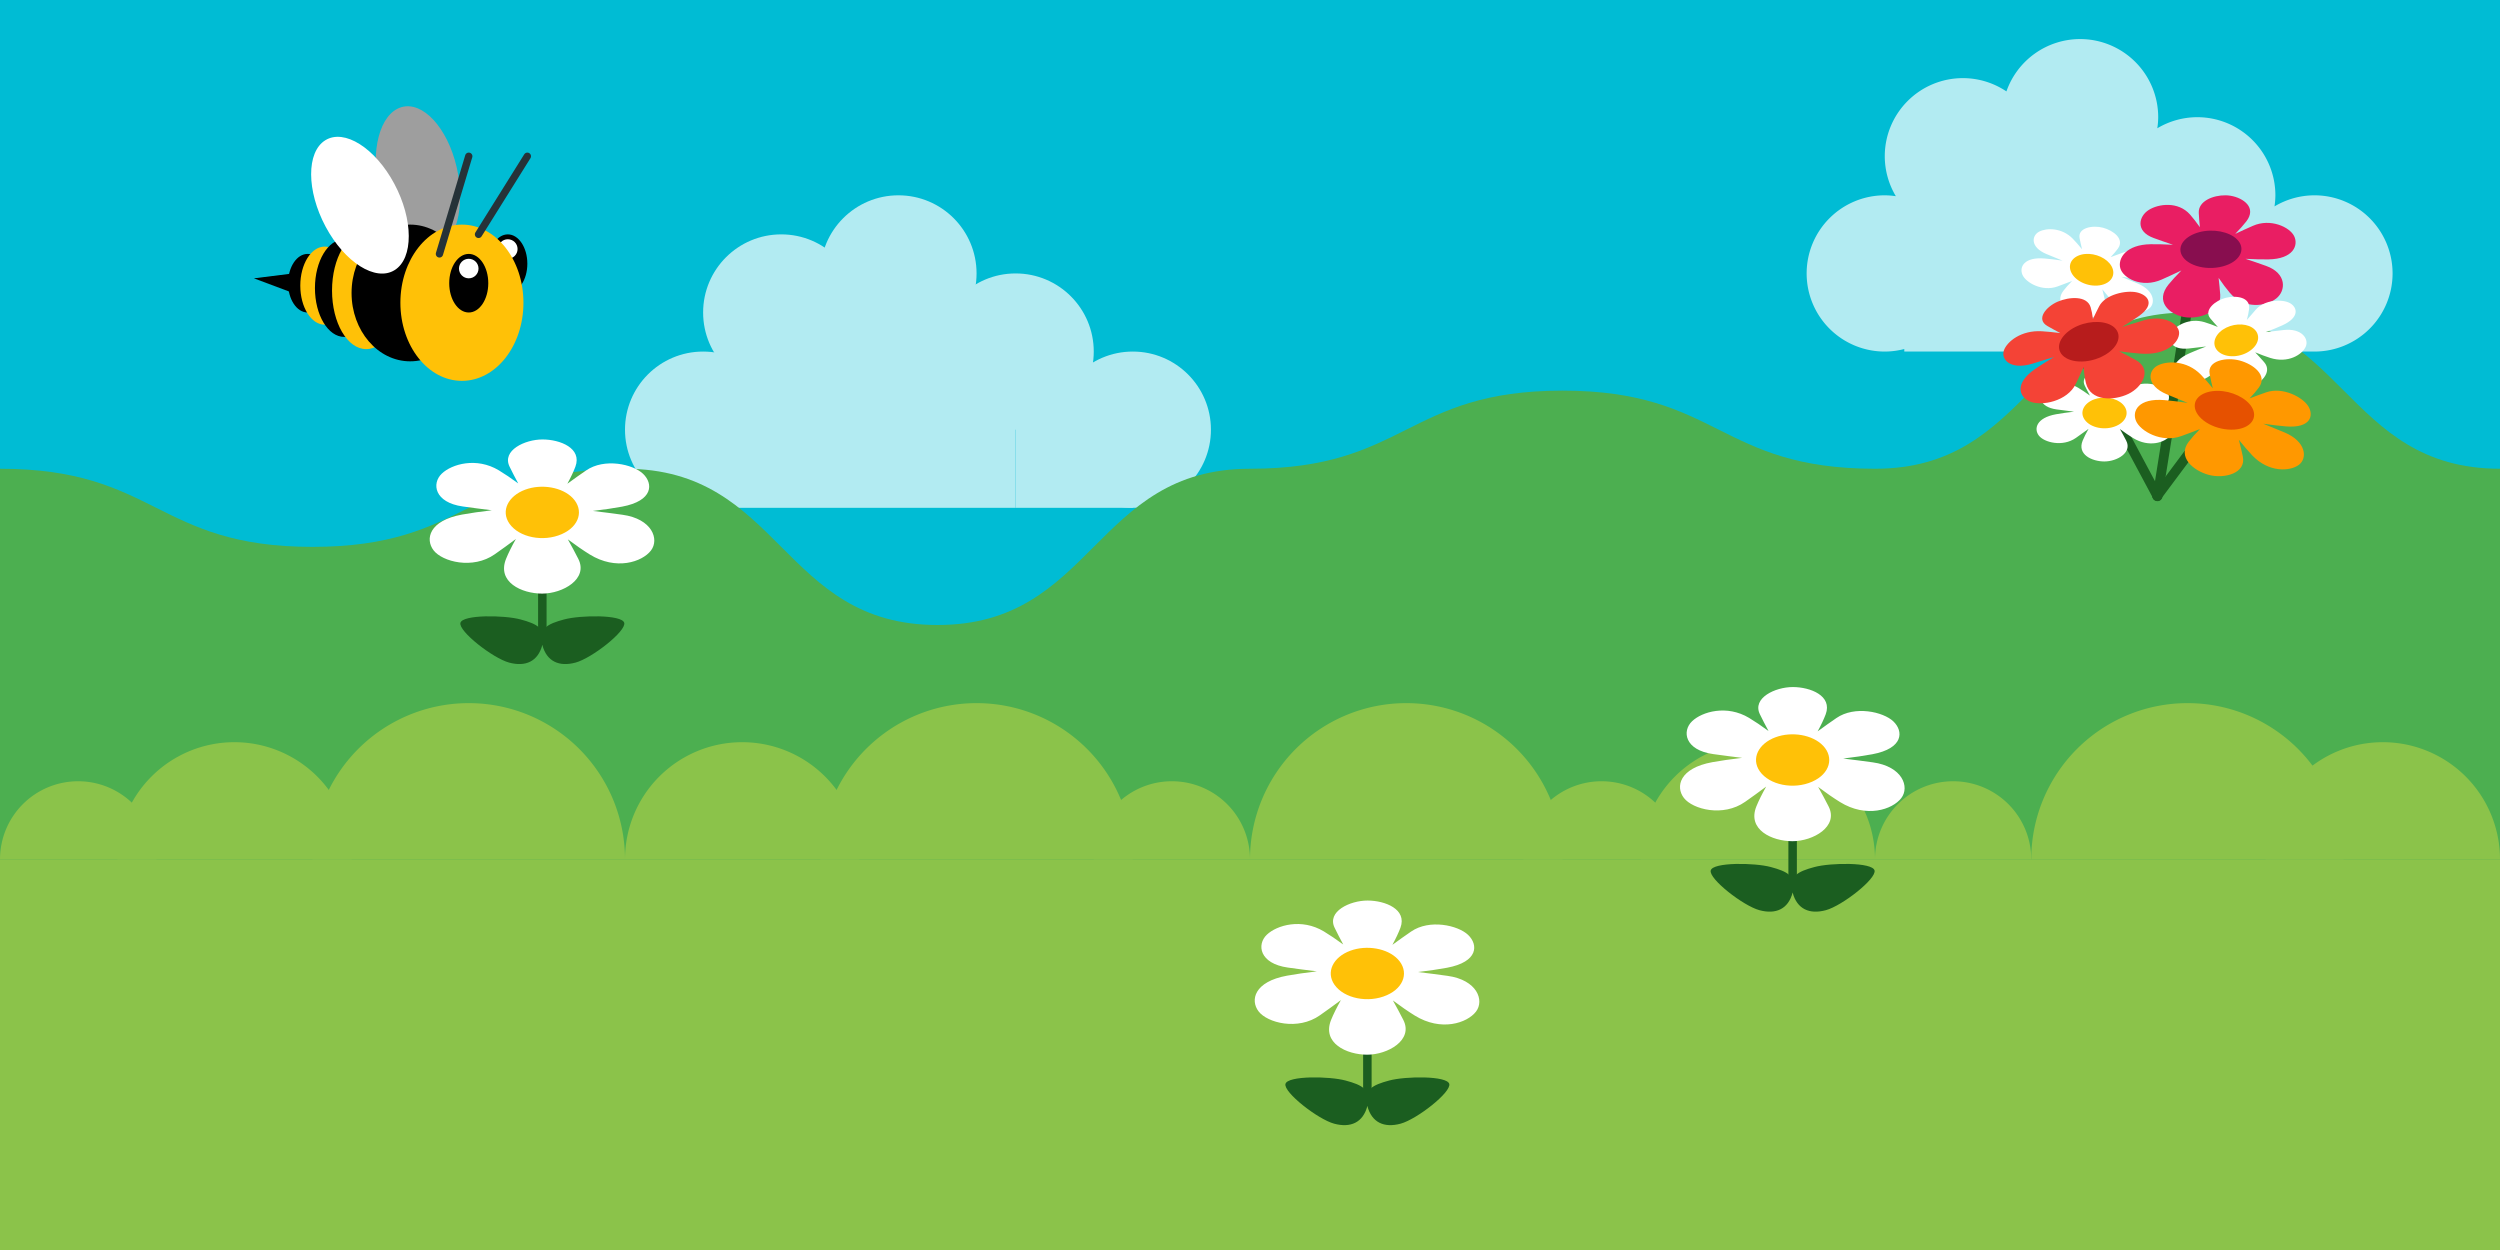 <?xml version="1.0" encoding="UTF-8" standalone="no"?>
<!-- Created with Inkscape (http://www.inkscape.org/) -->

<svg
   xmlns:dc="http://purl.org/dc/elements/1.1/"
   xmlns:cc="http://creativecommons.org/ns#"
   xmlns:rdf="http://www.w3.org/1999/02/22-rdf-syntax-ns#"
   xmlns:svg="http://www.w3.org/2000/svg"
   xmlns="http://www.w3.org/2000/svg"
   xmlns:sodipodi="http://sodipodi.sourceforge.net/DTD/sodipodi-0.dtd"
   xmlns:inkscape="http://www.inkscape.org/namespaces/inkscape"
   sodipodi:docname="game.svg"
   inkscape:version="0.91 r13725"
   version="1.1"
   id="svg2"
   viewBox="0 0 1024 512"
   height="512"
   width="1024"
   inkscape:export-filename="/home/mwibrow/Pictures/art/art/game.png"
   inkscape:export-xdpi="90"
   inkscape:export-ydpi="90">
  <defs
     id="defs4">
    <inkscape:path-effect
       effect="sketch"
       id="path-effect9041"
       is_visible="true"
       nbiter_approxstrokes="3"
       strokelength="39"
       strokelength_rdm="0.3;1"
       strokeoverlap="0.3"
       strokeoverlap_rdm="0.3;1"
       ends_tolerance="0.1;1"
       parallel_offset="0.3;1"
       tremble_size="5;1"
       tremble_frequency="0.01"
       nbtangents="0"
       tgt_places_rdmness="1;1"
       tgtscale="10"
       tgtlength="100"
       tgtlength_rdm="0.3;1" />
    <inkscape:path-effect
       effect="sketch"
       id="path-effect9037"
       is_visible="true"
       nbiter_approxstrokes="2"
       strokelength="78"
       strokelength_rdm="0.3;1"
       strokeoverlap="0.3"
       strokeoverlap_rdm="0.3;1"
       ends_tolerance="0.1;1"
       parallel_offset="5;1"
       tremble_size="5;1"
       tremble_frequency="1"
       nbtangents="0"
       tgt_places_rdmness="1;1"
       tgtscale="10"
       tgtlength="100"
       tgtlength_rdm="0.3;1" />
  </defs>
  <sodipodi:namedview
     inkscape:window-maximized="1"
     inkscape:window-y="25"
     inkscape:window-x="0"
     inkscape:window-height="719"
     inkscape:window-width="1366"
     units="px"
     showgrid="true"
     inkscape:current-layer="layer1"
     inkscape:document-units="px"
     inkscape:cy="158.67521"
     inkscape:cx="550.11249"
     inkscape:zoom="0.719974"
     inkscape:pageshadow="2"
     inkscape:pageopacity="0.0"
     borderopacity="1.0"
     bordercolor="#666666"
     pagecolor="#ffffff"
     id="base"
     showguides="true"
     inkscape:snap-bbox="true"
     inkscape:bbox-paths="true"
     inkscape:bbox-nodes="false"
     inkscape:snap-global="true"
     inkscape:object-paths="false"
     inkscape:snap-intersection-paths="false"
     inkscape:object-nodes="true"
     inkscape:snap-smooth-nodes="true"
     inkscape:snap-nodes="true"
     inkscape:snap-bbox-midpoints="false">
    <inkscape:grid
       type="xygrid"
       id="grid4136"
       color="#ff3f00"
       opacity="0.125"
       empcolor="#ff3f00"
       empopacity="0.251"
       empspacing="8"
       spacingx="32"
       spacingy="32"
       snapvisiblegridlinesonly="false" />
    <inkscape:grid
       type="xygrid"
       id="grid4138"
       empspacing="8" />
  </sodipodi:namedview>
  <g
     inkscape:groupmode="layer"
     id="layer3"
     inkscape:label="background"
     transform="translate(0,256)"
     style="display:inline"
     sodipodi:insensitive="true">
    <rect
       style="display:none;opacity:1;fill:#2196f3;fill-opacity:1;stroke:none;stroke-width:4;stroke-linecap:round;stroke-linejoin:round;stroke-miterlimit:4;stroke-dasharray:none;stroke-opacity:1"
       id="rect5924"
       width="1024"
       height="512"
       x="0"
       y="0"
       transform="translate(0,-256)" />
    <rect
       style="opacity:1;fill:#00bcd4;fill-opacity:1;stroke:none;stroke-width:4;stroke-linecap:round;stroke-linejoin:round;stroke-miterlimit:4;stroke-dasharray:none;stroke-opacity:1"
       id="rect4930"
       width="1024"
       height="512"
       x="0"
       y="-256" />
    <rect
       style="opacity:1;fill:#4caf50;fill-opacity:1;stroke:none;stroke-width:4;stroke-linecap:round;stroke-linejoin:round;stroke-miterlimit:4;stroke-dasharray:none;stroke-opacity:1"
       id="rect4932"
       width="1024"
       height="256"
       x="0"
       y="0" />
    <rect
       style="opacity:1;fill:#8bc34a;fill-opacity:1;stroke:none;stroke-width:4;stroke-linecap:round;stroke-linejoin:round;stroke-miterlimit:4;stroke-dasharray:none;stroke-opacity:1"
       id="rect4934"
       width="1024"
       height="160"
       x="0"
       y="96" />
  </g>
  <g
     inkscape:label="clouds"
     inkscape:groupmode="layer"
     id="layer1"
     transform="translate(0,-540.362)"
     style="display:inline;opacity:1"
     sodipodi:insensitive="true">
    <circle
       inkscape:export-ydpi="90"
       inkscape:export-xdpi="90"
       cy="1000.783"
       cx="134.486"
       id="circle6279"
       style="display:inline;opacity:1;fill:#ff9800;fill-opacity:1;stroke:none;stroke-width:4;stroke-linecap:round;stroke-linejoin:round;stroke-miterlimit:4;stroke-dasharray:none;stroke-opacity:1"
       r="0" />
    <circle
       style="opacity:1;fill:#b2ebf2;fill-opacity:1;stroke:none;stroke-width:4;stroke-linecap:round;stroke-linejoin:round;stroke-miterlimit:4;stroke-dasharray:none;stroke-opacity:1"
       id="path5005"
       cx="288"
       cy="716.362"
       r="32" />
    <circle
       r="32"
       cy="668.362"
       cx="320"
       id="circle5009"
       style="opacity:1;fill:#b2ebf2;fill-opacity:1;stroke:none;stroke-width:4;stroke-linecap:round;stroke-linejoin:round;stroke-miterlimit:4;stroke-dasharray:none;stroke-opacity:1" />
    <circle
       style="opacity:1;fill:#b2ebf2;fill-opacity:1;stroke:none;stroke-width:4;stroke-linecap:round;stroke-linejoin:round;stroke-miterlimit:4;stroke-dasharray:none;stroke-opacity:1"
       id="circle5011"
       cx="368"
       cy="652.362"
       r="32" />
    <circle
       r="32"
       cy="684.362"
       cx="416"
       id="circle5013"
       style="opacity:1;fill:#b2ebf2;fill-opacity:1;stroke:none;stroke-width:4;stroke-linecap:round;stroke-linejoin:round;stroke-miterlimit:4;stroke-dasharray:none;stroke-opacity:1" />
    <circle
       style="opacity:1;fill:#b2ebf2;fill-opacity:1;stroke:none;stroke-width:4;stroke-linecap:round;stroke-linejoin:round;stroke-miterlimit:4;stroke-dasharray:none;stroke-opacity:1"
       id="circle5015"
       cx="464"
       cy="716.362"
       r="32" />
    <rect
       style="opacity:1;fill:#b2ebf2;fill-opacity:1;stroke:none;stroke-width:4;stroke-linecap:round;stroke-linejoin:round;stroke-miterlimit:4;stroke-dasharray:none;stroke-opacity:1"
       id="rect5017"
       width="120"
       height="80"
       x="296"
       y="668.362" />
    <rect
       style="opacity:1;fill:#b2ebf2;fill-opacity:1;stroke:none;stroke-width:4;stroke-linecap:round;stroke-linejoin:round;stroke-miterlimit:4;stroke-dasharray:none;stroke-opacity:1"
       id="rect5019"
       width="48"
       height="48"
       x="416"
       y="700.362" />
    <path
       style="opacity:1;fill:#b2ebf2;fill-opacity:1;stroke:none;stroke-width:4;stroke-linecap:round;stroke-linejoin:round;stroke-miterlimit:4;stroke-dasharray:none;stroke-opacity:1"
       d="M 852,556.362 A 32,32 0 0 0 821.83,577.806 32,32 0 0 0 804,572.362 a 32,32 0 0 0 -32,32 32,32 0 0 0 4.541,16.363 32,32 0 0 0 -4.541,-0.363 32,32 0 0 0 -32,32 32,32 0 0 0 32,32 32,32 0 0 0 8,-1.041 l 0,1.041 120,0 48,0 a 32,32 0 0 0 32,-32 32,32 0 0 0 -32,-32 32,32 0 0 0 -16.363,4.541 32,32 0 0 0 0.363,-4.541 32,32 0 0 0 -32,-32 32,32 0 0 0 -16.363,4.541 32,32 0 0 0 0.363,-4.541 32,32 0 0 0 -32,-32 z"
       id="circle5032"
       inkscape:connector-curvature="0" />
  </g>
  <g
     inkscape:groupmode="layer"
     id="layer2"
     inkscape:label="hills"
     transform="translate(0,256)"
     style="display:inline"
     sodipodi:insensitive="true">
    <path
       style="opacity:1;fill:#4caf50;fill-opacity:1;stroke:none;stroke-width:4;stroke-linecap:round;stroke-linejoin:round;stroke-miterlimit:4;stroke-dasharray:none;stroke-opacity:1"
       d="m 0,32 256,0 0,-96 c -64,0 -64,32 -128,32 C 64,-32 64,-64 0,-64 Z"
       id="rect4169"
       inkscape:connector-curvature="0"
       sodipodi:nodetypes="cccscc" />
    <path
       sodipodi:nodetypes="cccscc"
       inkscape:connector-curvature="0"
       id="path4181"
       d="m 256,32 256,0 0,-96 C 448,-64 448,0 384,0 320,0 320,-64 256,-64 Z"
       style="opacity:1;fill:#4caf50;fill-opacity:1;stroke:none;stroke-width:4;stroke-linecap:round;stroke-linejoin:round;stroke-miterlimit:4;stroke-dasharray:none;stroke-opacity:1" />
    <path
       style="opacity:1;fill:#4caf50;fill-opacity:1;stroke:none;stroke-width:4;stroke-linecap:round;stroke-linejoin:round;stroke-miterlimit:4;stroke-dasharray:none;stroke-opacity:1"
       d="m 768,32 -256,0 0,-96 c 64,0 64,-32 128,-32 64,0 64,32 128,32 z"
       id="path4183"
       inkscape:connector-curvature="0"
       sodipodi:nodetypes="cccscc" />
    <path
       sodipodi:nodetypes="cccscc"
       inkscape:connector-curvature="0"
       id="path4187"
       d="m 1024,32 -256,0 0,-96 c 64,0 64,-64 128,-64 64,0 64,64 128,64 z"
       style="opacity:1;fill:#4caf50;fill-opacity:1;stroke:none;stroke-width:4;stroke-linecap:round;stroke-linejoin:round;stroke-miterlimit:4;stroke-dasharray:none;stroke-opacity:1" />
  </g>
  <g
     inkscape:groupmode="layer"
     id="layer4"
     inkscape:label="hedge"
     transform="translate(0,256)"
     style="display:inline"
     sodipodi:insensitive="true">
    <g
       id="g4991">
      <path
         style="opacity:1;fill:#8bc34a;fill-opacity:1;stroke:none;stroke-width:4;stroke-linecap:round;stroke-linejoin:round;stroke-miterlimit:4;stroke-dasharray:none;stroke-opacity:1"
         id="path4938"
         sodipodi:type="arc"
         sodipodi:cx="192"
         sodipodi:cy="96"
         sodipodi:rx="64"
         sodipodi:ry="64"
         sodipodi:start="3.1415927"
         sodipodi:end="0"
         d="M 128,96 A 64,64 0 0 1 192,32 64,64 0 0 1 256,96 l -64,0 z" />
      <path
         style="opacity:1;fill:#8bc34a;fill-opacity:1;stroke:none;stroke-width:4;stroke-linecap:round;stroke-linejoin:round;stroke-miterlimit:4;stroke-dasharray:none;stroke-opacity:1"
         id="path4942"
         sodipodi:type="arc"
         sodipodi:cx="32"
         sodipodi:cy="96"
         sodipodi:rx="32"
         sodipodi:ry="32"
         sodipodi:start="3.1415927"
         sodipodi:end="0"
         d="M 0,96 A 32,32 0 0 1 32,64 32,32 0 0 1 64,96 l -32,0 z" />
      <path
         d="M 48,96 A 48,48 0 0 1 96,48 48,48 0 0 1 144,96 l -48,0 z"
         sodipodi:end="0"
         sodipodi:start="3.1415927"
         sodipodi:ry="48"
         sodipodi:rx="48"
         sodipodi:cy="96"
         sodipodi:cx="96"
         sodipodi:type="arc"
         id="path4954"
         style="opacity:1;fill:#8bc34a;fill-opacity:1;stroke:none;stroke-width:4;stroke-linecap:round;stroke-linejoin:round;stroke-miterlimit:4;stroke-dasharray:none;stroke-opacity:1" />
      <path
         style="opacity:1;fill:#8bc34a;fill-opacity:1;stroke:none;stroke-width:4;stroke-linecap:round;stroke-linejoin:round;stroke-miterlimit:4;stroke-dasharray:none;stroke-opacity:1"
         id="path4971"
         sodipodi:type="arc"
         sodipodi:cx="304"
         sodipodi:cy="96"
         sodipodi:rx="48"
         sodipodi:ry="48"
         sodipodi:start="3.1415927"
         sodipodi:end="0"
         d="M 256,96 A 48,48 0 0 1 304,48 48,48 0 0 1 352,96 l -48,0 z" />
      <path
         d="M 336,96 A 64,64 0 0 1 400,32 64,64 0 0 1 464,96 l -64,0 z"
         sodipodi:end="0"
         sodipodi:start="3.1415927"
         sodipodi:ry="64"
         sodipodi:rx="64"
         sodipodi:cy="96"
         sodipodi:cx="400"
         sodipodi:type="arc"
         id="path4975"
         style="opacity:1;fill:#8bc34a;fill-opacity:1;stroke:none;stroke-width:4;stroke-linecap:round;stroke-linejoin:round;stroke-miterlimit:4;stroke-dasharray:none;stroke-opacity:1" />
      <path
         d="M 448,96 A 32,32 0 0 1 480,64 32,32 0 0 1 512,96 l -32,0 z"
         sodipodi:end="0"
         sodipodi:start="3.1415927"
         sodipodi:ry="32"
         sodipodi:rx="32"
         sodipodi:cy="96"
         sodipodi:cx="480"
         sodipodi:type="arc"
         id="path4977"
         style="opacity:1;fill:#8bc34a;fill-opacity:1;stroke:none;stroke-width:4;stroke-linecap:round;stroke-linejoin:round;stroke-miterlimit:4;stroke-dasharray:none;stroke-opacity:1" />
      <path
         style="opacity:1;fill:#8bc34a;fill-opacity:1;stroke:none;stroke-width:4;stroke-linecap:round;stroke-linejoin:round;stroke-miterlimit:4;stroke-dasharray:none;stroke-opacity:1"
         id="path4979"
         sodipodi:type="arc"
         sodipodi:cx="576"
         sodipodi:cy="96"
         sodipodi:rx="64"
         sodipodi:ry="64"
         sodipodi:start="3.1415927"
         sodipodi:end="0"
         d="M 512,96 A 64,64 0 0 1 576,32 64,64 0 0 1 640,96 l -64,0 z" />
      <path
         style="opacity:1;fill:#8bc34a;fill-opacity:1;stroke:none;stroke-width:4;stroke-linecap:round;stroke-linejoin:round;stroke-miterlimit:4;stroke-dasharray:none;stroke-opacity:1"
         id="path4981"
         sodipodi:type="arc"
         sodipodi:cx="656"
         sodipodi:cy="96"
         sodipodi:rx="32"
         sodipodi:ry="32"
         sodipodi:start="3.1415927"
         sodipodi:end="0"
         d="M 624,96 A 32,32 0 0 1 656,64 32,32 0 0 1 688,96 l -32,0 z" />
      <path
         d="M 672,96 A 48,48 0 0 1 720,48 48,48 0 0 1 768,96 l -48,0 z"
         sodipodi:end="0"
         sodipodi:start="3.1415927"
         sodipodi:ry="48"
         sodipodi:rx="48"
         sodipodi:cy="96"
         sodipodi:cx="720"
         sodipodi:type="arc"
         id="path4983"
         style="opacity:1;fill:#8bc34a;fill-opacity:1;stroke:none;stroke-width:4;stroke-linecap:round;stroke-linejoin:round;stroke-miterlimit:4;stroke-dasharray:none;stroke-opacity:1" />
      <path
         style="opacity:1;fill:#8bc34a;fill-opacity:1;stroke:none;stroke-width:4;stroke-linecap:round;stroke-linejoin:round;stroke-miterlimit:4;stroke-dasharray:none;stroke-opacity:1"
         id="path4985"
         sodipodi:type="arc"
         sodipodi:cx="896"
         sodipodi:cy="96"
         sodipodi:rx="64"
         sodipodi:ry="64"
         sodipodi:start="3.1415927"
         sodipodi:end="0"
         d="M 832,96 A 64,64 0 0 1 896,32 64,64 0 0 1 960,96 l -64,0 z" />
      <path
         d="M 768,96 A 32,32 0 0 1 800,64 32,32 0 0 1 832,96 l -32,0 z"
         sodipodi:end="0"
         sodipodi:start="3.1415927"
         sodipodi:ry="32"
         sodipodi:rx="32"
         sodipodi:cy="96"
         sodipodi:cx="800"
         sodipodi:type="arc"
         id="path4987"
         style="opacity:1;fill:#8bc34a;fill-opacity:1;stroke:none;stroke-width:4;stroke-linecap:round;stroke-linejoin:round;stroke-miterlimit:4;stroke-dasharray:none;stroke-opacity:1" />
      <path
         d="M 928,96 A 48,48 0 0 1 976,48 a 48,48 0 0 1 48,48 l -48,0 z"
         sodipodi:end="0"
         sodipodi:start="3.1415927"
         sodipodi:ry="48"
         sodipodi:rx="48"
         sodipodi:cy="96"
         sodipodi:cx="976"
         sodipodi:type="arc"
         id="path4989"
         style="opacity:1;fill:#8bc34a;fill-opacity:1;stroke:none;stroke-width:4;stroke-linecap:round;stroke-linejoin:round;stroke-miterlimit:4;stroke-dasharray:none;stroke-opacity:1" />
    </g>
  </g>
  <g
     inkscape:groupmode="layer"
     id="layer5"
     inkscape:label="flowers"
     sodipodi:insensitive="true">
    <g
       id="g10596">
      <g
         id="g10603">
        <rect
           y="218.584"
           x="220.402"
           height="45.599"
           width="3.473"
           id="rect4213"
           style="opacity:1;fill:#1b5e20;fill-opacity:1;stroke:none;stroke-width:4;stroke-linecap:round;stroke-linejoin:round;stroke-miterlimit:4;stroke-dasharray:none;stroke-opacity:1" />
        <path
           style="opacity:1;fill:#ffffff;fill-opacity:1;stroke:none;stroke-width:2;stroke-linecap:round;stroke-linejoin:round;stroke-miterlimit:4;stroke-dasharray:none;stroke-opacity:1"
           d="m 222.2,180 c -7.229,0 -16.734,4.51 -13.471,11.155 1.011,2.058 2.219,4.464 3.529,6.85 -2.796,-2.06 -5.667,-3.993 -7.948,-5.365 -9.123,-5.488 -19.232,-2.574 -23.354,1.356 -4.207,4.009 -3.079,11.824 8.641,13.459 3.568,0.498 7.718,1.058 11.854,1.546 -4.487,0.524 -8.887,1.165 -12.186,1.765 -13.528,2.459 -15.196,10.073 -11.672,14.652 3.601,4.68 16.072,7.943 25.083,1.593 2.678,-1.887 5.727,-4.063 8.628,-6.241 -1.643,2.89 -3.091,5.818 -4.013,8.094 -3.858,9.516 6.342,14.275 14.776,14.275 8.434,9e-5 19.038,-5.987 14.781,-14.275 -1.258,-2.449 -2.724,-5.243 -4.258,-7.946 3.102,2.33 6.342,4.561 8.947,6.174 10.81,6.692 21.485,3.089 25.088,-1.593 3.525,-4.581 0.509,-12.982 -11.672,-14.658 -3.672,-0.505 -7.916,-1.072 -12.117,-1.562 4.427,-0.523 8.73,-1.16 11.918,-1.752 12.877,-2.392 12.848,-9.451 8.64,-13.462 -4.124,-3.931 -15.799,-6.575 -23.355,-1.356 -2.33,1.609 -5.033,3.499 -7.648,5.429 1.398,-2.552 2.578,-5.071 3.289,-6.982 C 238.499,183.566 229.429,180 222.2,180 c 0,0 0,0 0,0 m -0.068,29.131 c 0.004,2.6e-4 0.008,0 0.012,0 0.002,0 0.004,0.009 0.006,0.01 -0.002,0 -0.004,0 -0.006,0.009 -0.004,-1.8e-4 -0.008,0 -0.012,0 -0.002,0 -0.004,-0.009 -0.006,-0.01 0.002,0 0.004,0 0.006,-0.009 0,0 0,0 0,0"
           id="path6219"
           inkscape:connector-curvature="0" />
        <path
           id="ellipse5337"
           d="m 230.148,218.756 c -7.654,3.391 -17.548,1.36 -21.477,-4.264 -3.64,-5.209 -0.526,-11.336 6.458,-13.925 6.711,-2.488 15.212,-1.023 19.479,3.455 4.58,4.807 2.854,11.494 -4.46,14.734 0,0 0,0 0,0"
           style="opacity:1;fill:#ffc107;fill-opacity:1;stroke:none;stroke-width:2;stroke-linecap:round;stroke-linejoin:round;stroke-miterlimit:4;stroke-dasharray:none;stroke-opacity:1"
           inkscape:connector-curvature="0" />
        <path
           inkscape:transform-center-y="-2.2401435"
           inkscape:transform-center-x="-19.094218"
           inkscape:connector-curvature="0"
           id="path5371"
           d="m 255.686,255.105 c 0.899,3.388 -13.238,14.477 -19.948,16.292 -6.709,1.816 -11.802,-0.438 -13.6,-7.214 -1.798,-6.776 2.202,-8.642 8.911,-10.458 6.709,-1.816 23.737,-2.009 24.636,1.379 z"
           style="opacity:1;fill:#1b5e20;fill-opacity:1;stroke:none;stroke-width:4;stroke-linecap:round;stroke-linejoin:round;stroke-miterlimit:4;stroke-dasharray:none;stroke-opacity:1" />
        <path
           style="opacity:1;fill:#1b5e20;fill-opacity:1;stroke:none;stroke-width:4;stroke-linecap:round;stroke-linejoin:round;stroke-miterlimit:4;stroke-dasharray:none;stroke-opacity:1"
           d="m 188.591,255.105 c -0.899,3.388 13.238,14.477 19.948,16.292 6.709,1.816 11.802,-0.438 13.6,-7.214 1.798,-6.776 -2.202,-8.642 -8.911,-10.458 -6.709,-1.816 -23.737,-2.009 -24.636,1.379 z"
           id="path5373"
           inkscape:connector-curvature="0"
           inkscape:transform-center-x="19.094218"
           inkscape:transform-center-y="-2.2401435" />
      </g>
      <g
         id="g10610"
         transform="translate(337.934,188.862)">
        <rect
           style="opacity:1;fill:#1b5e20;fill-opacity:1;stroke:none;stroke-width:4;stroke-linecap:round;stroke-linejoin:round;stroke-miterlimit:4;stroke-dasharray:none;stroke-opacity:1"
           id="rect10612"
           width="3.473"
           height="45.599"
           x="220.402"
           y="218.584" />
        <path
           inkscape:connector-curvature="0"
           id="path10614"
           d="m 222.2,180 c -7.229,0 -16.734,4.51 -13.471,11.155 1.011,2.058 2.219,4.464 3.529,6.85 -2.796,-2.06 -5.667,-3.993 -7.948,-5.365 -9.123,-5.488 -19.232,-2.574 -23.354,1.356 -4.207,4.009 -3.079,11.824 8.641,13.459 3.568,0.498 7.718,1.058 11.854,1.546 -4.487,0.524 -8.887,1.165 -12.186,1.765 -13.528,2.459 -15.196,10.073 -11.672,14.652 3.601,4.68 16.072,7.943 25.083,1.593 2.678,-1.887 5.727,-4.063 8.628,-6.241 -1.643,2.89 -3.091,5.818 -4.013,8.094 -3.858,9.516 6.342,14.275 14.776,14.275 8.434,9e-5 19.038,-5.987 14.781,-14.275 -1.258,-2.449 -2.724,-5.243 -4.258,-7.946 3.102,2.33 6.342,4.561 8.947,6.174 10.81,6.692 21.485,3.089 25.088,-1.593 3.525,-4.581 0.509,-12.982 -11.672,-14.658 -3.672,-0.505 -7.916,-1.072 -12.117,-1.562 4.427,-0.523 8.73,-1.16 11.918,-1.752 12.877,-2.392 12.848,-9.451 8.64,-13.462 -4.124,-3.931 -15.799,-6.575 -23.355,-1.356 -2.33,1.609 -5.033,3.499 -7.648,5.429 1.398,-2.552 2.578,-5.071 3.289,-6.982 C 238.499,183.566 229.429,180 222.2,180 c 0,0 0,0 0,0 m -0.068,29.131 c 0.004,2.6e-4 0.008,0 0.012,0 0.002,0 0.004,0.009 0.006,0.01 -0.002,0 -0.004,0 -0.006,0.009 -0.004,-1.8e-4 -0.008,0 -0.012,0 -0.002,0 -0.004,-0.009 -0.006,-0.01 0.002,0 0.004,0 0.006,-0.009 0,0 0,0 0,0"
           style="opacity:1;fill:#ffffff;fill-opacity:1;stroke:none;stroke-width:2;stroke-linecap:round;stroke-linejoin:round;stroke-miterlimit:4;stroke-dasharray:none;stroke-opacity:1" />
        <path
           inkscape:connector-curvature="0"
           style="opacity:1;fill:#ffc107;fill-opacity:1;stroke:none;stroke-width:2;stroke-linecap:round;stroke-linejoin:round;stroke-miterlimit:4;stroke-dasharray:none;stroke-opacity:1"
           d="m 230.148,218.756 c -7.654,3.391 -17.548,1.36 -21.477,-4.264 -3.64,-5.209 -0.526,-11.336 6.458,-13.925 6.711,-2.488 15.212,-1.023 19.479,3.455 4.58,4.807 2.854,11.494 -4.46,14.734 0,0 0,0 0,0"
           id="path10616" />
        <path
           style="opacity:1;fill:#1b5e20;fill-opacity:1;stroke:none;stroke-width:4;stroke-linecap:round;stroke-linejoin:round;stroke-miterlimit:4;stroke-dasharray:none;stroke-opacity:1"
           d="m 255.686,255.105 c 0.899,3.388 -13.238,14.477 -19.948,16.292 -6.709,1.816 -11.802,-0.438 -13.6,-7.214 -1.798,-6.776 2.202,-8.642 8.911,-10.458 6.709,-1.816 23.737,-2.009 24.636,1.379 z"
           id="path10618"
           inkscape:connector-curvature="0"
           inkscape:transform-center-x="-19.094218"
           inkscape:transform-center-y="-2.2401435" />
        <path
           inkscape:transform-center-y="-2.2401435"
           inkscape:transform-center-x="19.094218"
           inkscape:connector-curvature="0"
           id="path10620"
           d="m 188.591,255.105 c -0.899,3.388 13.238,14.477 19.948,16.292 6.709,1.816 11.802,-0.438 13.6,-7.214 1.798,-6.776 -2.202,-8.642 -8.911,-10.458 -6.709,-1.816 -23.737,-2.009 -24.636,1.379 z"
           style="opacity:1;fill:#1b5e20;fill-opacity:1;stroke:none;stroke-width:4;stroke-linecap:round;stroke-linejoin:round;stroke-miterlimit:4;stroke-dasharray:none;stroke-opacity:1" />
      </g>
      <g
         transform="translate(512.125,101.416)"
         id="g10622">
        <rect
           y="218.584"
           x="220.402"
           height="45.599"
           width="3.473"
           id="rect10624"
           style="opacity:1;fill:#1b5e20;fill-opacity:1;stroke:none;stroke-width:4;stroke-linecap:round;stroke-linejoin:round;stroke-miterlimit:4;stroke-dasharray:none;stroke-opacity:1" />
        <path
           style="opacity:1;fill:#ffffff;fill-opacity:1;stroke:none;stroke-width:2;stroke-linecap:round;stroke-linejoin:round;stroke-miterlimit:4;stroke-dasharray:none;stroke-opacity:1"
           d="m 222.2,180 c -7.229,0 -16.734,4.51 -13.471,11.155 1.011,2.058 2.219,4.464 3.529,6.85 -2.796,-2.06 -5.667,-3.993 -7.948,-5.365 -9.123,-5.488 -19.232,-2.574 -23.354,1.356 -4.207,4.009 -3.079,11.824 8.641,13.459 3.568,0.498 7.718,1.058 11.854,1.546 -4.487,0.524 -8.887,1.165 -12.186,1.765 -13.528,2.459 -15.196,10.073 -11.672,14.652 3.601,4.68 16.072,7.943 25.083,1.593 2.678,-1.887 5.727,-4.063 8.628,-6.241 -1.643,2.89 -3.091,5.818 -4.013,8.094 -3.858,9.516 6.342,14.275 14.776,14.275 8.434,9e-5 19.038,-5.987 14.781,-14.275 -1.258,-2.449 -2.724,-5.243 -4.258,-7.946 3.102,2.33 6.342,4.561 8.947,6.174 10.81,6.692 21.485,3.089 25.088,-1.593 3.525,-4.581 0.509,-12.982 -11.672,-14.658 -3.672,-0.505 -7.916,-1.072 -12.117,-1.562 4.427,-0.523 8.73,-1.16 11.918,-1.752 12.877,-2.392 12.848,-9.451 8.64,-13.462 -4.124,-3.931 -15.799,-6.575 -23.355,-1.356 -2.33,1.609 -5.033,3.499 -7.648,5.429 1.398,-2.552 2.578,-5.071 3.289,-6.982 C 238.499,183.566 229.429,180 222.2,180 c 0,0 0,0 0,0 m -0.068,29.131 c 0.004,2.6e-4 0.008,0 0.012,0 0.002,0 0.004,0.009 0.006,0.01 -0.002,0 -0.004,0 -0.006,0.009 -0.004,-1.8e-4 -0.008,0 -0.012,0 -0.002,0 -0.004,-0.009 -0.006,-0.01 0.002,0 0.004,0 0.006,-0.009 0,0 0,0 0,0"
           id="path10626"
           inkscape:connector-curvature="0" />
        <path
           id="path10628"
           d="m 230.148,218.756 c -7.654,3.391 -17.548,1.36 -21.477,-4.264 -3.64,-5.209 -0.526,-11.336 6.458,-13.925 6.711,-2.488 15.212,-1.023 19.479,3.455 4.58,4.807 2.854,11.494 -4.46,14.734 0,0 0,0 0,0"
           style="opacity:1;fill:#ffc107;fill-opacity:1;stroke:none;stroke-width:2;stroke-linecap:round;stroke-linejoin:round;stroke-miterlimit:4;stroke-dasharray:none;stroke-opacity:1"
           inkscape:connector-curvature="0" />
        <path
           inkscape:transform-center-y="-2.2401435"
           inkscape:transform-center-x="-19.094218"
           inkscape:connector-curvature="0"
           id="path10630"
           d="m 255.686,255.105 c 0.899,3.388 -13.238,14.477 -19.948,16.292 -6.709,1.816 -11.802,-0.438 -13.6,-7.214 -1.798,-6.776 2.202,-8.642 8.911,-10.458 6.709,-1.816 23.737,-2.009 24.636,1.379 z"
           style="opacity:1;fill:#1b5e20;fill-opacity:1;stroke:none;stroke-width:4;stroke-linecap:round;stroke-linejoin:round;stroke-miterlimit:4;stroke-dasharray:none;stroke-opacity:1" />
        <path
           style="opacity:1;fill:#1b5e20;fill-opacity:1;stroke:none;stroke-width:4;stroke-linecap:round;stroke-linejoin:round;stroke-miterlimit:4;stroke-dasharray:none;stroke-opacity:1"
           d="m 188.591,255.105 c -0.899,3.388 13.238,14.477 19.948,16.292 6.709,1.816 11.802,-0.438 13.6,-7.214 1.798,-6.776 -2.202,-8.642 -8.911,-10.458 -6.709,-1.816 -23.737,-2.009 -24.636,1.379 z"
           id="path10632"
           inkscape:connector-curvature="0"
           inkscape:transform-center-x="19.094218"
           inkscape:transform-center-y="-2.2401435" />
      </g>
    </g>
    <g
       transform="translate(691.727,-1045.077)"
       id="g5803">
      <path
         sodipodi:nodetypes="cc"
         inkscape:connector-curvature="0"
         id="path5285"
         d="m 206,1160.362 -14,88"
         style="display:inline;fill:none;fill-rule:evenodd;stroke:#1b5e20;stroke-width:4;stroke-linecap:round;stroke-linejoin:round;stroke-miterlimit:4;stroke-dasharray:none;stroke-opacity:1" />
      <path
         sodipodi:nodetypes="cc"
         inkscape:connector-curvature="0"
         id="path5381"
         d="m 159.815,1188.171 32.086,59.992"
         style="display:inline;fill:none;fill-rule:evenodd;stroke:#1b5e20;stroke-width:4;stroke-linecap:round;stroke-linejoin:round;stroke-miterlimit:4;stroke-dasharray:none;stroke-opacity:1" />
      <path
         style="display:inline;fill:none;fill-rule:evenodd;stroke:#1b5e20;stroke-width:4;stroke-linecap:round;stroke-linejoin:round;stroke-miterlimit:4;stroke-dasharray:none;stroke-opacity:1"
         d="m 219.283,1211.395 -27.459,36.854"
         id="path5379"
         inkscape:connector-curvature="0"
         sodipodi:nodetypes="cc" />
      <g
         transform="matrix(0.865,-0.232,0.232,0.865,-271.335,200.623)"
         id="g5690">
        <path
           style="opacity:1;fill:#ffffff;fill-opacity:1;stroke:none;stroke-width:2;stroke-linecap:round;stroke-linejoin:round;stroke-miterlimit:4;stroke-dasharray:none;stroke-opacity:1"
           d="m 188.287,1201.648 c -4.706,-1.261 -11.672,-0.012 -10.695,4.84 0.303,1.503 0.673,3.264 1.114,5.03 -1.464,-1.815 -2.999,-3.562 -4.247,-4.844 -4.991,-5.128 -12.074,-5.013 -15.436,-3.2 -3.431,1.85 -4.047,7.084 3.3,10.182 2.237,0.943 4.841,2.028 7.449,3.064 -3.011,-0.445 -5.986,-0.799 -8.237,-0.988 -9.23,-0.775 -11.631,3.842 -10.129,7.408 1.536,3.645 9.09,7.923 16.053,5.402 2.069,-0.749 4.43,-1.62 6.694,-2.518 -1.569,1.576 -3.017,3.211 -4.01,4.517 -4.155,5.46 1.663,10.307 7.153,11.778 5.49,1.471 13.426,-0.538 12.087,-6.622 -0.396,-1.798 -0.868,-3.854 -1.4,-5.864 1.617,2.043 3.34,4.046 4.758,5.54 5.881,6.199 13.453,5.738 16.606,3.349 3.085,-2.338 2.573,-8.278 -5.067,-11.483 -2.303,-0.966 -4.968,-2.072 -7.618,-3.12 2.972,0.435 5.883,0.775 8.061,0.95 8.795,0.705 9.996,-3.851 7.949,-7.17 -2.006,-3.253 -9.149,-6.994 -14.969,-4.948 -1.794,0.631 -3.881,1.378 -5.916,2.165 1.351,-1.401 2.554,-2.819 3.347,-3.926 3.148,-4.399 -2.141,-8.28 -6.846,-9.54 0,0 0,0 0,0 m -5.075,18.764 c 0.003,8e-4 0.005,0 0.008,0 10e-4,4e-4 9.2e-4,0.01 0.002,0.01 -0.001,-3e-4 -0.003,-7e-4 -0.005,0 -0.003,-8e-4 -0.005,0 -0.008,0 -10e-4,-4e-4 -9.2e-4,-0.01 -0.002,-0.01 0.001,3e-4 0.003,7e-4 0.005,0 0,0 0,0 0,0"
           id="path5680"
           inkscape:connector-curvature="0" />
        <path
           id="path5682"
           d="m 186.767,1228.014 c -5.568,0.851 -11.658,-2.184 -13.244,-6.494 -1.47,-3.992 1.615,-7.398 6.609,-7.849 4.798,-0.433 10.079,1.994 12.083,5.624 2.151,3.897 -0.128,7.906 -5.448,8.719 0,0 0,0 0,0"
           style="opacity:1;fill:#ffc107;fill-opacity:1;stroke:none;stroke-width:2;stroke-linecap:round;stroke-linejoin:round;stroke-miterlimit:4;stroke-dasharray:none;stroke-opacity:1"
           inkscape:connector-curvature="0" />
      </g>
      <g
         transform="matrix(0.895,0,0,0.895,12.767,121.482)"
         id="g5694">
        <path
           inkscape:connector-curvature="0"
           id="path5658"
           d="m 175.294,1136.164 c -4.706,-1.261 -11.672,-0.012 -10.695,4.84 0.303,1.503 0.673,3.264 1.114,5.03 -1.464,-1.816 -2.999,-3.562 -4.247,-4.844 -4.991,-5.128 -12.074,-5.013 -15.436,-3.2 -3.431,1.85 -4.047,7.084 3.3,10.182 2.237,0.943 4.841,2.028 7.449,3.064 -3.011,-0.445 -5.986,-0.799 -8.237,-0.988 -9.23,-0.775 -11.631,3.842 -10.129,7.408 1.536,3.645 9.09,7.923 16.053,5.401 2.069,-0.749 4.43,-1.62 6.694,-2.518 -1.569,1.576 -3.017,3.211 -4.01,4.517 -4.155,5.46 1.663,10.307 7.153,11.778 5.49,1.471 13.426,-0.538 12.087,-6.622 -0.396,-1.798 -0.868,-3.854 -1.4,-5.864 1.617,2.043 3.34,4.046 4.758,5.54 5.881,6.199 13.453,5.738 16.606,3.349 3.085,-2.338 2.573,-8.279 -5.067,-11.483 -2.303,-0.966 -4.968,-2.072 -7.618,-3.12 2.972,0.435 5.883,0.775 8.061,0.95 8.795,0.705 9.996,-3.851 7.949,-7.17 -2.006,-3.253 -9.149,-6.994 -14.969,-4.948 -1.794,0.631 -3.881,1.378 -5.916,2.165 1.351,-1.401 2.554,-2.819 3.347,-3.926 3.148,-4.399 -2.141,-8.28 -6.846,-9.54 0,0 0,0 0,0 m -5.075,18.764 c 0.003,9e-4 0.005,0 0.008,0 0.001,4e-4 9.2e-4,0.01 0.002,0.01 -0.001,-4e-4 -0.003,-7e-4 -0.005,0 -0.003,-8e-4 -0.005,0 -0.008,0 -0.001,-4e-4 -9.2e-4,-0.01 -0.002,-0.01 0.001,4e-4 0.003,7e-4 0.005,0 0,0 0,0 0,0"
           style="opacity:1;fill:#ffffff;fill-opacity:1;stroke:none;stroke-width:2;stroke-linecap:round;stroke-linejoin:round;stroke-miterlimit:4;stroke-dasharray:none;stroke-opacity:1" />
        <path
           inkscape:connector-curvature="0"
           style="opacity:1;fill:#ffc107;fill-opacity:1;stroke:none;stroke-width:2;stroke-linecap:round;stroke-linejoin:round;stroke-miterlimit:4;stroke-dasharray:none;stroke-opacity:1"
           d="m 173.775,1162.53 c -5.568,0.851 -11.658,-2.184 -13.244,-6.494 -1.47,-3.992 1.615,-7.398 6.609,-7.849 4.798,-0.433 10.079,1.994 12.083,5.624 2.151,3.897 -0.128,7.906 -5.448,8.719 0,0 0,0 0,0"
           id="path5660" />
      </g>
      <g
         transform="translate(9.583,-2.382)"
         id="g5642">
        <path
           id="path5309"
           d="m 210.301,1127.46 c -5.042,-0.078 -11.28,2.334 -10.996,7.252 0.1,1.74 0.239,3.779 0.455,5.817 -1.375,-1.974 -2.842,-3.851 -4.052,-5.214 -4.818,-5.424 -12.803,-4.412 -16.858,-1.881 -4.123,2.574 -5.667,8.755 2.022,11.532 2.355,0.851 5.107,1.83 7.881,2.753 -3.325,-0.181 -6.613,-0.261 -9.105,-0.227 -10.151,0.139 -13.566,5.795 -12.492,9.797 1.1,4.102 8.809,8.34 17.046,4.64 2.459,-1.105 5.276,-2.386 7.993,-3.693 -2.039,2.036 -3.949,4.126 -5.288,5.776 -5.59,6.888 0.189,12.057 6.196,13.274 6.05,1.225 15.547,-1.96 14.99,-9.13 -0.165,-2.115 -0.375,-4.53 -0.662,-6.88 1.538,2.274 3.211,4.494 4.615,6.141 5.854,6.866 14.843,5.546 18.969,2.322 4.05,-3.164 4.402,-10.328 -4.13,-13.361 -2.555,-0.908 -5.503,-1.94 -8.433,-2.903 3.407,0.188 6.771,0.271 9.308,0.235 10.318,-0.144 12.489,-5.81 10.584,-9.589 -1.86,-3.691 -9.705,-7.326 -16.865,-4.162 -2.198,0.971 -4.748,2.115 -7.241,3.297 1.797,-1.835 3.426,-3.674 4.529,-5.095 4.387,-5.65 -1.148,-9.617 -6.395,-10.519 -0.654,-0.113 -1.351,-0.173 -2.071,-0.184 0,0 0,0 0,0 m -6.826,23.107 c 0.002,6e-4 0.004,0 0.007,0 6.4e-4,0 -7e-4,0 0,0.011 -0.002,0 -0.004,0 -0.007,0 -0.003,-9e-4 -0.008,0 -0.011,0 -4e-4,0 4e-4,0 0,0 0.003,0 0.008,0 0.011,0 0,0 0,0 0,0"
           style="opacity:1;fill:#e91e63;fill-opacity:1;stroke:none;stroke-width:2;stroke-linecap:round;stroke-linejoin:round;stroke-miterlimit:4;stroke-dasharray:none;stroke-opacity:1"
           inkscape:connector-curvature="0" />
        <path
           inkscape:connector-curvature="0"
           id="path5638"
           d="m 191.862,1150.582 c -0.758,-4.008 3.745,-7.601 9.785,-8.463 5.842,-0.833 12.054,1.05 14.29,4.566 2.56,4.025 -0.826,8.82 -8.197,10.199 -3.653,0.684 -7.534,0.324 -10.631,-0.97 -2.978,-1.245 -4.842,-3.193 -5.247,-5.332 0,0 0,0 0,0"
           style="opacity:1;fill:#880e4f;fill-opacity:1;stroke:none;stroke-width:2;stroke-linecap:round;stroke-linejoin:round;stroke-miterlimit:4;stroke-dasharray:none;stroke-opacity:1" />
      </g>
      <g
         transform="matrix(0.9,0,0,0.9,23.957,118.464)"
         id="g5698">
        <path
           style="opacity:1;fill:#ffffff;fill-opacity:1;stroke:none;stroke-width:2;stroke-linecap:round;stroke-linejoin:round;stroke-miterlimit:4;stroke-dasharray:none;stroke-opacity:1"
           d="m 217.777,1165.104 c -4.728,1.174 -10.22,5.638 -7.017,9.412 0.992,1.169 2.169,2.531 3.41,3.863 -2.16,-0.88 -4.348,-1.665 -6.061,-2.184 -6.849,-2.072 -12.992,1.457 -15.057,4.671 -2.107,3.28 -0.113,8.158 7.816,7.313 2.414,-0.257 5.218,-0.568 8.002,-0.924 -2.85,1.068 -5.625,2.198 -7.686,3.122 -8.452,3.789 -8.319,8.991 -5.278,11.385 3.108,2.446 11.789,2.534 16.661,-3.042 1.448,-1.657 3.092,-3.562 4.64,-5.443 -0.61,2.138 -1.086,4.27 -1.323,5.893 -0.993,6.789 6.444,8.214 11.96,6.845 5.516,-1.37 11.489,-6.969 7.372,-11.645 -1.217,-1.382 -2.625,-2.953 -4.063,-4.454 2.404,1.005 4.881,1.924 6.844,2.546 8.146,2.578 14.549,-1.489 16.152,-5.106 1.569,-3.539 -1.755,-8.49 -9.991,-7.597 -2.483,0.269 -5.35,0.591 -8.177,0.956 2.812,-1.058 5.523,-2.169 7.513,-3.07 8.037,-3.64 6.884,-8.207 3.486,-10.121 -3.329,-1.876 -11.391,-1.692 -15.494,2.915 -1.265,1.42 -2.729,3.084 -4.129,4.758 0.504,-1.88 0.871,-3.703 1.028,-5.056 0.625,-5.373 -5.88,-6.209 -10.608,-5.035 0,0 0,0 0,0 m 4.64,18.876 c 0.003,-5e-4 0.005,0 0.008,0 0.001,-3e-4 0.004,0.01 0.005,0.01 -10e-4,3e-4 -0.003,6e-4 -0.003,0.01 -0.003,5e-4 -0.005,0 -0.008,0 -0.001,4e-4 -0.004,-0.01 -0.005,-0.01 0.001,-3e-4 0.003,-6e-4 0.003,-0.01 0,0 0,0 0,0"
           id="path5674"
           inkscape:connector-curvature="0" />
        <path
           id="path5676"
           d="m 229.208,1188.911 c -4.461,3.439 -11.258,3.731 -14.733,0.727 -3.218,-2.782 -2.167,-7.256 1.985,-10.067 3.989,-2.701 9.785,-3.133 13.296,-0.926 3.769,2.369 3.715,6.98 -0.548,10.266 0,0 0,0 0,0"
           style="opacity:1;fill:#ffc107;fill-opacity:1;stroke:none;stroke-width:2;stroke-linecap:round;stroke-linejoin:round;stroke-miterlimit:4;stroke-dasharray:none;stroke-opacity:1"
           inkscape:connector-curvature="0" />
      </g>
      <g
         transform="matrix(0.965,-0.259,0.259,0.965,-300.513,84.077)"
         id="g5650">
        <path
           id="path5374"
           d="m 199.997,1189.305 c -0.508,-3.419 -5.217,-7.444 -13.059,-7.223 -2.719,0.077 -5.87,0.178 -8.978,0.325 2.953,-0.855 5.761,-1.766 7.79,-2.516 8.066,-2.982 5.782,-7.527 1.694,-9.638 -3.978,-2.054 -12.67,-2.543 -16.36,1.54 -1.158,1.281 -2.505,2.797 -3.793,4.343 0.258,-1.823 0.37,-3.583 0.326,-4.887 -0.172,-5.09 -7.39,-6.421 -12.411,-5.708 -5.071,0.719 -10.709,4.569 -6.689,8.557 1.259,1.249 2.76,2.715 4.338,4.164 -2.57,-1.069 -5.156,-2.04 -7.164,-2.703 -8.003,-2.642 -14.78,0.395 -16.967,3.516 -2.275,3.247 0.391,8.612 9.749,8.342 2.828,-0.081 6.099,-0.189 9.329,-0.345 -3.232,0.914 -6.394,1.909 -8.753,2.746 -9.844,3.491 -9.33,9.373 -5.407,12.369 4.055,3.096 14.782,3.861 19.995,-2.203 1.513,-1.76 3.211,-3.762 4.775,-5.722 -0.411,2.319 -0.666,4.67 -0.713,6.49 -0.201,7.801 9.151,10.045 15.627,8.832 6.395,-1.198 12.299,-7.186 6.462,-12.722 -1.699,-1.611 -3.645,-3.433 -5.6,-5.168 2.98,1.272 6.039,2.46 8.446,3.288 10.038,3.454 16.407,-0.495 17.312,-4.234 0.11,-0.456 0.128,-0.942 0.053,-1.442 0,0 0,0 0,0 m -36.895,-4.598 c -0.001,0 -0.004,0 -0.005,0.01 -0.003,3e-4 -0.006,-3e-4 -0.009,0 -0.002,0 -0.004,0 -0.007,-0.01 8.2e-4,-10e-4 0.002,0 0.002,0 0.004,-4e-4 0.008,-9e-4 0.011,-10e-4 0.002,0 0.004,0 0.007,0 0,0 0,0 0,0"
           style="opacity:1;fill:#f44336;fill-opacity:1;stroke:none;stroke-width:2;stroke-linecap:round;stroke-linejoin:round;stroke-miterlimit:4;stroke-dasharray:none;stroke-opacity:1"
           inkscape:connector-curvature="0" />
        <path
           style="opacity:1;fill:#b71c1c;fill-opacity:1;stroke:none;stroke-width:2;stroke-linecap:round;stroke-linejoin:round;stroke-miterlimit:4;stroke-dasharray:none;stroke-opacity:1"
           d="m 150.805,1185.718 c -0.758,-4.008 3.745,-7.601 9.785,-8.463 5.842,-0.833 12.054,1.05 14.29,4.566 2.56,4.025 -0.826,8.82 -8.197,10.199 -3.653,0.684 -7.534,0.324 -10.631,-0.97 -2.978,-1.245 -4.842,-3.193 -5.247,-5.332 0,0 0,0 0,0"
           id="ellipse5386"
           inkscape:connector-curvature="0" />
      </g>
      <g
         transform="matrix(0.958,0.257,-0.257,0.958,320.669,1.888)"
         id="g5646">
        <path
           inkscape:connector-curvature="0"
           style="opacity:1;fill:#ff9800;fill-opacity:1;stroke:none;stroke-width:2;stroke-linecap:round;stroke-linejoin:round;stroke-miterlimit:4;stroke-dasharray:none;stroke-opacity:1"
           d="m 218.578,1184.43 c -5.657,0 -13.096,3.495 -10.542,8.644 0.791,1.595 1.736,3.459 2.762,5.308 -2.188,-1.596 -4.435,-3.094 -6.22,-4.157 -7.139,-4.253 -15.051,-1.994 -18.277,1.05 -3.292,3.107 -2.41,9.163 6.762,10.43 2.792,0.386 6.04,0.82 9.277,1.198 -3.511,0.406 -6.955,0.903 -9.537,1.367 -10.587,1.905 -11.892,7.806 -9.135,11.354 2.818,3.627 12.578,6.155 19.63,1.234 2.096,-1.462 4.482,-3.149 6.752,-4.836 -1.286,2.239 -2.419,4.508 -3.141,6.272 -3.019,7.374 4.964,11.061 11.564,11.061 6.6,10e-5 14.899,-4.639 11.567,-11.061 -0.984,-1.898 -2.132,-4.063 -3.333,-6.157 2.428,1.806 4.963,3.535 7.002,4.785 8.46,5.186 16.815,2.393 19.634,-1.234 2.758,-3.55 0.398,-10.06 -9.135,-11.358 -2.874,-0.392 -6.195,-0.831 -9.483,-1.211 3.465,-0.406 6.832,-0.899 9.327,-1.357 10.077,-1.853 10.055,-7.324 6.762,-10.432 -3.227,-3.046 -12.365,-5.095 -18.278,-1.051 -1.823,1.247 -3.939,2.712 -5.985,4.207 1.094,-1.977 2.018,-3.929 2.574,-5.41 2.208,-5.88 -4.89,-8.644 -10.547,-8.644 0,0 0,0 0,0 m -0.051,22.573 c 0.002,10e-5 0.005,0 0.007,0 0.002,0 0.002,0.011 0.005,0.011 -0.002,0 -0.003,0 -0.005,0.011 -0.003,-10e-5 -0.006,0 -0.009,0 -0.002,0 -0.003,-0.011 -0.005,-0.011 0.002,0 0.005,-0.011 0.007,-0.011 0,0 0,0 0,0"
           id="path5325" />
        <path
           inkscape:connector-curvature="0"
           id="path5640"
           d="m 205.375,1206.916 c -0.758,-4.008 3.745,-7.601 9.785,-8.463 5.842,-0.833 12.054,1.05 14.29,4.566 2.56,4.025 -0.826,8.82 -8.197,10.199 -3.653,0.684 -7.534,0.324 -10.631,-0.97 -2.978,-1.245 -4.842,-3.193 -5.247,-5.332 0,0 0,0 0,0"
           style="opacity:1;fill:#e65100;fill-opacity:1;stroke:none;stroke-width:2;stroke-linecap:round;stroke-linejoin:round;stroke-miterlimit:4;stroke-dasharray:none;stroke-opacity:1" />
      </g>
    </g>
  </g>
  <g
     inkscape:groupmode="layer"
     id="layer7"
     inkscape:label="player"
     sodipodi:insensitive="true">
    <g
       transform="translate(96,-884.362)"
       id="g4890">
      <ellipse
         style="opacity:1;fill:#000000;fill-opacity:1;stroke:none;stroke-width:3;stroke-linecap:round;stroke-linejoin:round;stroke-miterlimit:4;stroke-dasharray:none;stroke-opacity:1"
         id="ellipse4835"
         cx="30"
         cy="1000.362"
         rx="8"
         ry="12" />
      <ellipse
         ry="16"
         rx="10"
         cy="1001.362"
         cx="37"
         id="ellipse4833"
         style="opacity:1;fill:#ffc107;fill-opacity:1;stroke:none;stroke-width:3;stroke-linecap:round;stroke-linejoin:round;stroke-miterlimit:4;stroke-dasharray:none;stroke-opacity:1" />
      <ellipse
         style="opacity:1;fill:#000000;fill-opacity:1;stroke:none;stroke-width:3;stroke-linecap:round;stroke-linejoin:round;stroke-miterlimit:4;stroke-dasharray:none;stroke-opacity:1"
         id="ellipse4831"
         cx="45"
         cy="1002.362"
         rx="12"
         ry="20" />
      <ellipse
         style="opacity:1;fill:#9e9e9e;fill-opacity:1;stroke:none;stroke-width:3;stroke-linecap:round;stroke-linejoin:round;stroke-miterlimit:4;stroke-dasharray:none;stroke-opacity:1"
         id="ellipse4884"
         cx="-144.425"
         cy="940.066"
         rx="16.58"
         ry="30.151"
         inkscape:transform-center-y="-29.363317"
         transform="matrix(0.957,-0.291,0.227,0.974,0,0)"
         inkscape:transform-center-x="6.8483969" />
      <ellipse
         ry="24"
         rx="14"
         cy="1003.362"
         cx="54"
         id="path4829"
         style="opacity:1;fill:#ffc107;fill-opacity:1;stroke:none;stroke-width:3;stroke-linecap:round;stroke-linejoin:round;stroke-miterlimit:4;stroke-dasharray:none;stroke-opacity:1" />
      <ellipse
         style="opacity:1;fill:#000000;fill-opacity:1;stroke:none;stroke-width:3;stroke-linecap:round;stroke-linejoin:round;stroke-miterlimit:4;stroke-dasharray:none;stroke-opacity:1"
         id="ellipse4837"
         cx="72"
         cy="1004.362"
         rx="24"
         ry="28" />
      <g
         transform="translate(0,8)"
         id="g4853">
        <ellipse
           ry="12"
           rx="8"
           cy="984.362"
           cx="112"
           id="ellipse4849"
           style="opacity:1;fill:#000000;fill-opacity:1;stroke:none;stroke-width:3;stroke-linecap:round;stroke-linejoin:round;stroke-miterlimit:4;stroke-dasharray:none;stroke-opacity:1" />
        <circle
           r="4"
           cy="978.362"
           cx="112"
           id="circle4851"
           style="opacity:1;fill:#ffffff;fill-opacity:1;stroke:none;stroke-width:3;stroke-linecap:round;stroke-linejoin:round;stroke-miterlimit:4;stroke-dasharray:none;stroke-opacity:1" />
      </g>
      <ellipse
         style="opacity:1;fill:#ffc107;fill-opacity:1;stroke:none;stroke-width:3;stroke-linecap:round;stroke-linejoin:round;stroke-miterlimit:4;stroke-dasharray:none;stroke-opacity:1"
         id="ellipse4841"
         cx="93.2"
         cy="1008.362"
         rx="25.2"
         ry="32" />
      <path
         sodipodi:nodetypes="cccc"
         inkscape:connector-curvature="0"
         id="path4843"
         d="m 24,996.362 -16,2 16,6 z"
         style="fill:#000000;fill-rule:evenodd;stroke:none;stroke-width:1px;stroke-linecap:butt;stroke-linejoin:miter;stroke-opacity:1" />
      <ellipse
         ry="12"
         rx="8"
         cy="1000.362"
         cx="96"
         id="path4845"
         style="opacity:1;fill:#000000;fill-opacity:1;stroke:none;stroke-width:3;stroke-linecap:round;stroke-linejoin:round;stroke-miterlimit:4;stroke-dasharray:none;stroke-opacity:1" />
      <circle
         r="4"
         cy="994.362"
         cx="96"
         id="path4847"
         style="opacity:1;fill:#ffffff;fill-opacity:1;stroke:none;stroke-width:3;stroke-linecap:round;stroke-linejoin:round;stroke-miterlimit:4;stroke-dasharray:none;stroke-opacity:1" />
      <ellipse
         inkscape:transform-center-x="14.214825"
         transform="matrix(0.849,-0.529,0.471,0.882,0,0)"
         inkscape:transform-center-y="-26.590282"
         ry="30.151"
         rx="16.58"
         cy="851.112"
         cx="-411.588"
         id="path4876"
         style="opacity:1;fill:#ffffff;fill-opacity:1;stroke:none;stroke-width:3;stroke-linecap:round;stroke-linejoin:round;stroke-miterlimit:4;stroke-dasharray:none;stroke-opacity:1" />
      <path
         sodipodi:nodetypes="cc"
         inkscape:connector-curvature="0"
         id="path4886"
         d="m 84,988.362 12,-40"
         style="fill:none;fill-rule:evenodd;stroke:#263238;stroke-width:3;stroke-linecap:round;stroke-linejoin:round;stroke-miterlimit:4;stroke-dasharray:none;stroke-opacity:1" />
      <path
         sodipodi:nodetypes="cc"
         inkscape:connector-curvature="0"
         id="path4888"
         d="m 100,980.362 20,-32"
         style="fill:none;fill-rule:evenodd;stroke:#263238;stroke-width:3;stroke-linecap:round;stroke-linejoin:round;stroke-miterlimit:4;stroke-dasharray:none;stroke-opacity:1" />
    </g>
  </g>
</svg>
